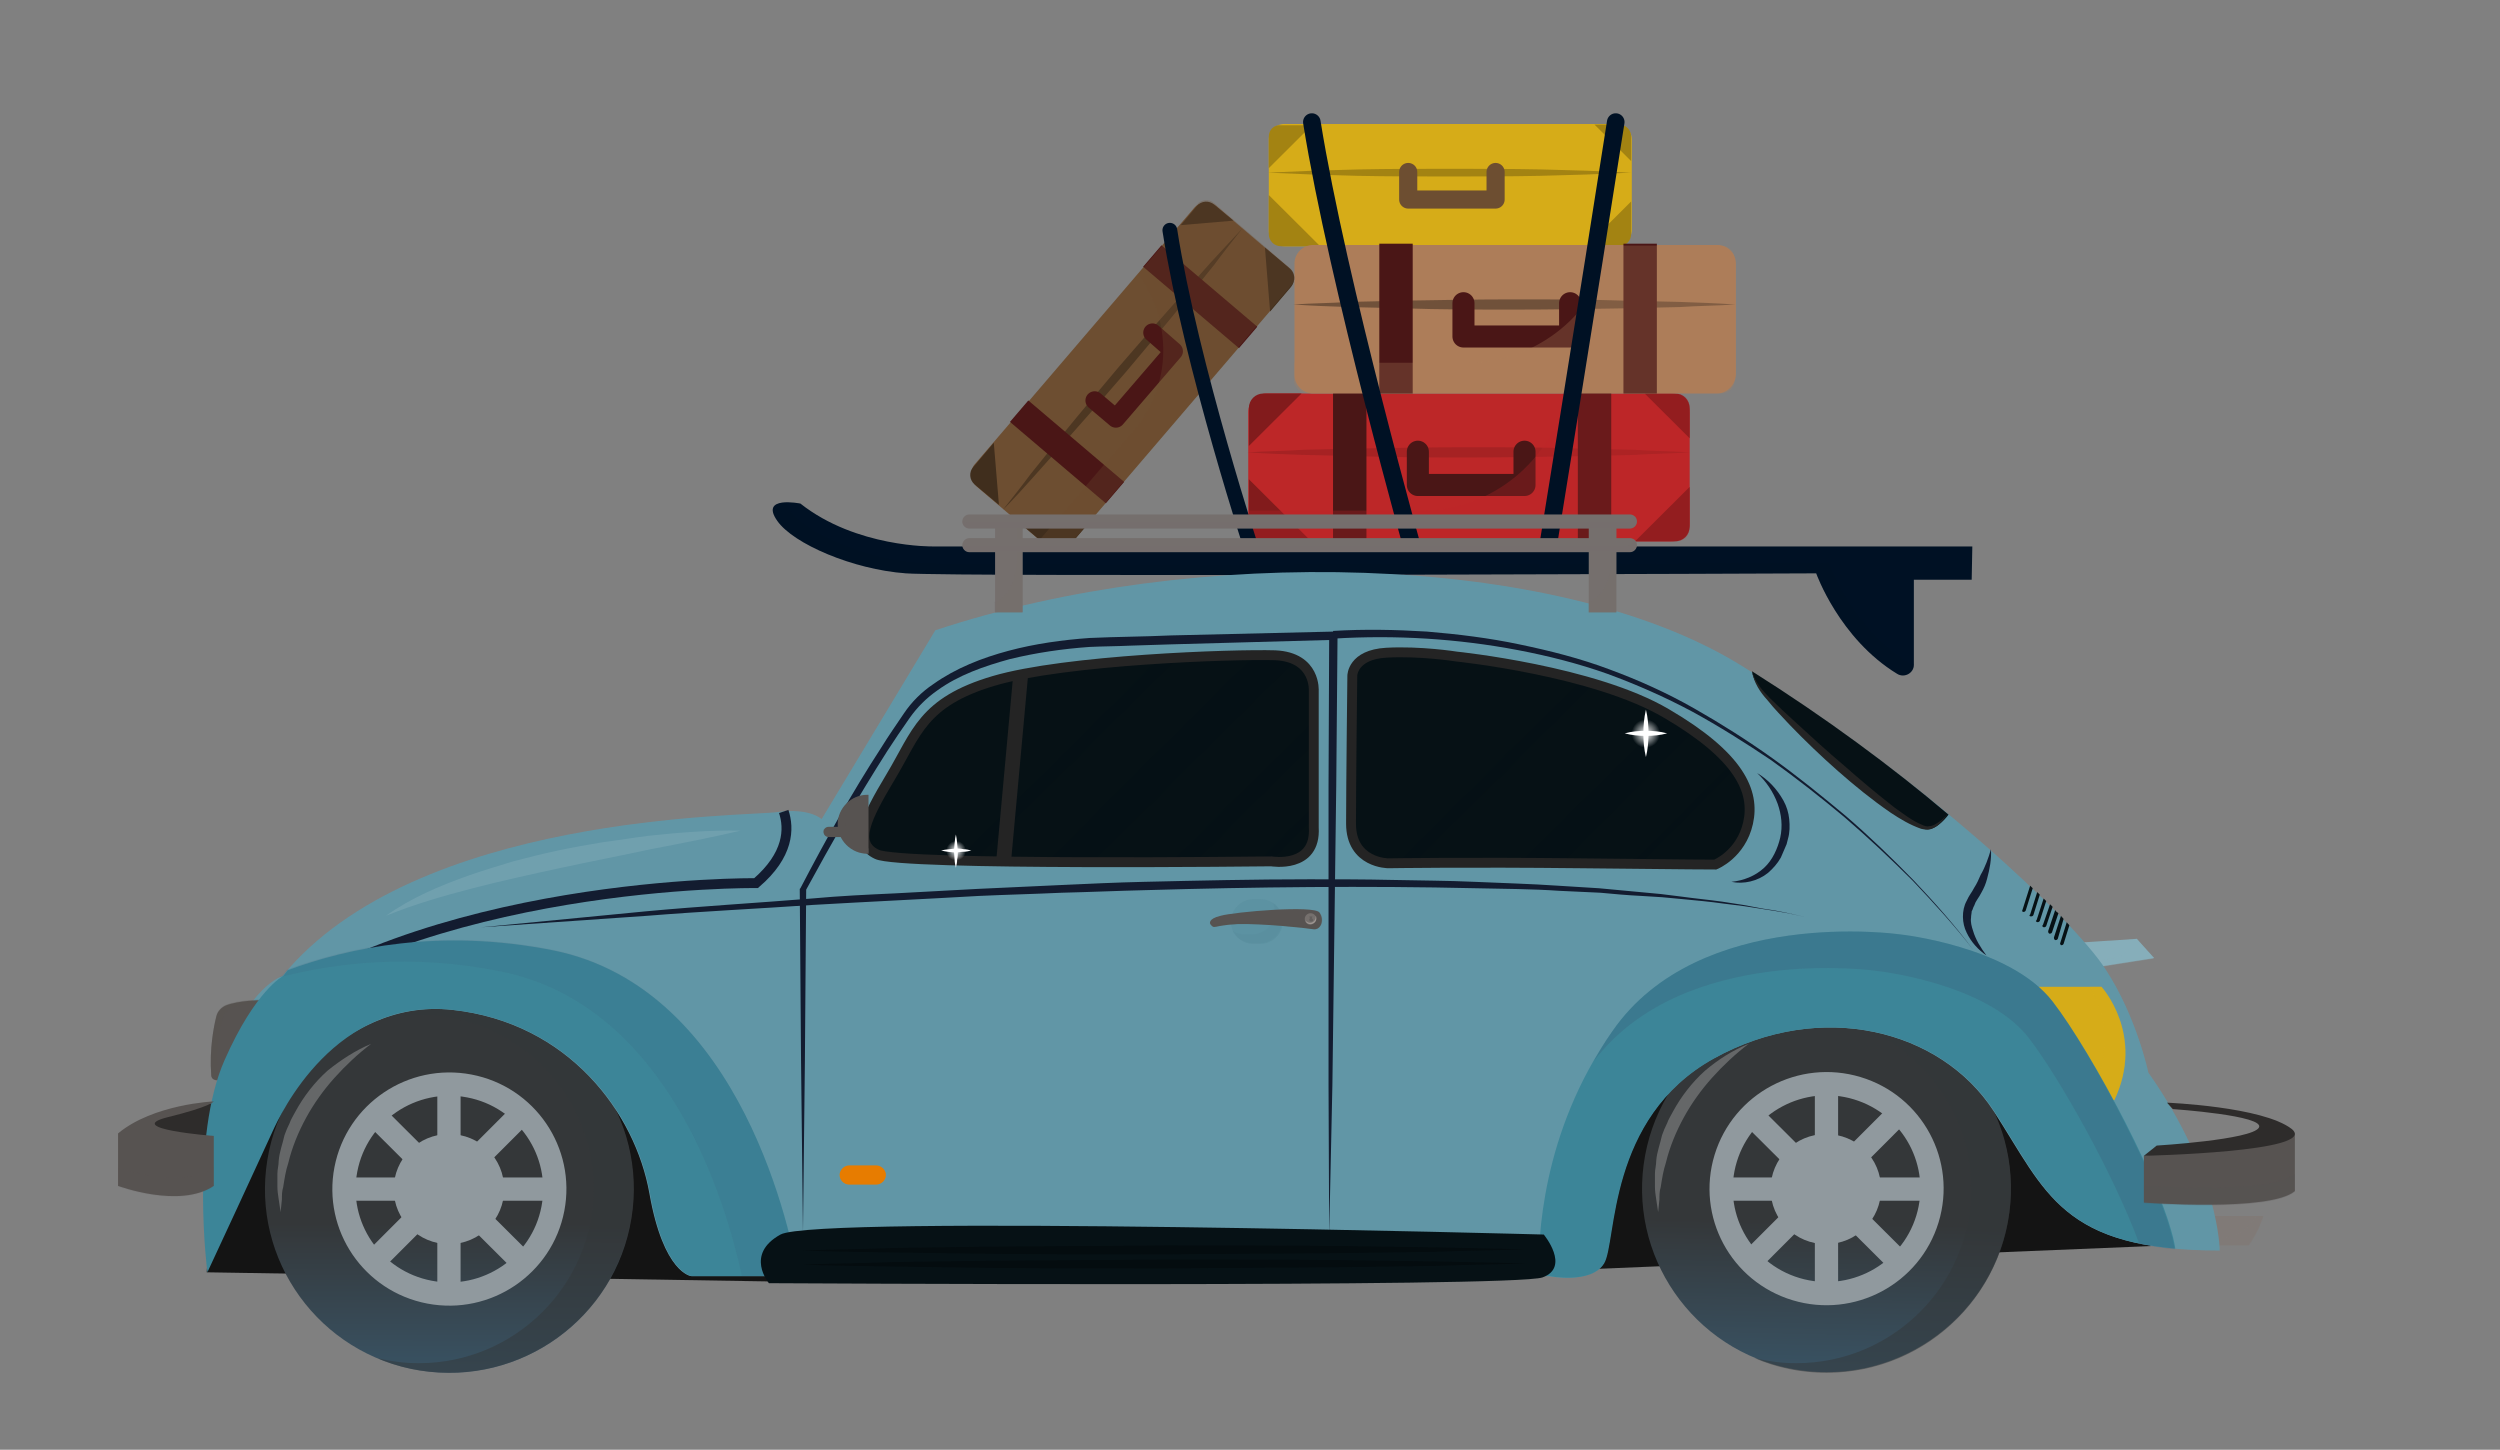<svg width="338" height="196" viewBox="0 0 338 196" fill="none" xmlns="http://www.w3.org/2000/svg">
<rect x="0" y="0" width="338" height="196" fill="#808080" stroke="none"/>
<path d="M266.659 73.879H126.109C126.109 73.879 115.772 74.053 108.214 68.081C108.214 68.081 102.655 66.956 105.087 70.418C107.259 73.533 115.337 76.995 122.46 77.514C129.583 78.033 245.55 77.514 245.55 77.514C245.55 77.514 248.677 86.341 256.495 91.101C257.451 91.707 258.754 91.014 258.754 89.889V78.38H266.572L266.659 73.879Z" fill="#001124"/>
<g opacity="0.32">
<path opacity="0.32" d="M258.233 89.63C250.415 84.957 247.288 76.043 247.288 76.043C247.288 76.043 131.321 76.562 124.198 76.043C117.075 75.524 108.997 72.062 106.825 68.947C106.565 68.514 106.391 68.254 106.304 67.908C105.001 67.995 103.698 68.427 105.088 70.418C107.259 73.533 115.338 76.995 122.461 77.514C129.584 78.033 245.551 77.514 245.551 77.514C245.551 77.514 248.678 86.341 256.496 91.101C257.452 91.707 258.755 91.014 258.755 89.889V89.803C258.581 89.716 258.407 89.716 258.233 89.63Z" fill="#001124"/>
</g>
<path d="M225.919 73.189H171.28C169.89 73.189 168.761 72.064 168.761 70.679V55.708C168.761 54.323 169.89 53.198 171.28 53.198H225.919C227.309 53.198 228.438 54.323 228.438 55.708V70.766C228.438 72.15 227.309 73.189 225.919 73.189Z" fill="#BD2728"/>
<path d="M170.845 73.187H177.273L168.847 64.793V71.197C168.847 72.322 169.716 73.187 170.845 73.187Z" fill="#821B1C"/>
<path d="M168.848 55.188V60.294L175.971 53.198H170.846C169.717 53.198 168.848 54.063 168.848 55.188Z" fill="#821B1C"/>
<path d="M228.437 71.197V65.831L221.054 73.187H226.439C227.569 73.187 228.437 72.322 228.437 71.197Z" fill="#821B1C"/>
<path d="M226.439 53.197H222.357L228.437 59.255V55.188C228.437 54.063 227.569 53.197 226.439 53.197Z" fill="#821B1C"/>
<path d="M228.437 61.158C225.918 61.331 223.486 61.331 220.967 61.504L213.496 61.677C208.545 61.764 203.507 61.85 198.555 61.85C193.604 61.85 188.566 61.85 183.614 61.677L176.144 61.504C173.625 61.417 171.192 61.331 168.673 61.158C171.192 60.985 173.625 60.985 176.144 60.812L183.614 60.639C188.566 60.552 193.604 60.466 198.555 60.466C203.507 60.466 208.545 60.466 213.496 60.639L220.967 60.812C223.399 60.985 225.918 60.985 228.437 61.158Z" fill="#A62223"/>
<path d="M184.744 53.023H180.227V73.274H184.744V53.023Z" fill="#4A1616"/>
<path d="M217.84 53.023H213.323V73.274H217.84V53.023Z" fill="#4A1616"/>
<path d="M206.113 61.071V65.571H191.693V61.071" stroke="#4A1616" stroke-width="2.983" stroke-miterlimit="10" stroke-linecap="round" stroke-linejoin="round"/>
<path opacity="0.28" d="M211.76 53.198C209.849 62.198 201.771 69.035 192.128 69.035H168.848V71.285C168.848 72.323 169.717 73.189 170.759 73.189H226.614C227.657 73.189 228.438 72.41 228.438 71.371V55.015C228.438 53.977 227.57 53.198 226.614 53.198H211.76Z" fill="#BD2728"/>
<path d="M218.535 33.292H173.625C172.496 33.292 171.54 32.34 171.54 31.215V18.84C171.54 17.715 172.496 16.763 173.625 16.763H218.535C219.664 16.763 220.62 17.715 220.62 18.84V31.215C220.533 32.34 219.577 33.292 218.535 33.292Z" fill="#D6AC18"/>
<path d="M173.19 33.292H178.489L171.54 26.369V31.648C171.54 32.514 172.235 33.292 173.19 33.292Z" fill="#A38312"/>
<path d="M171.54 18.494V22.734L177.36 16.936H173.19C172.235 16.85 171.54 17.542 171.54 18.494Z" fill="#A38312"/>
<path d="M220.533 31.648V27.235L214.539 33.206H218.969C219.838 33.292 220.533 32.514 220.533 31.648Z" fill="#A38312"/>
<path d="M218.882 16.85H215.581L220.533 21.782V18.494C220.533 17.542 219.838 16.85 218.882 16.85Z" fill="#A38312"/>
<path d="M220.533 23.34C218.448 23.427 216.45 23.513 214.365 23.6L208.198 23.773C204.115 23.859 200.032 23.859 195.863 23.859C191.78 23.859 187.697 23.859 183.528 23.773L177.534 23.6C175.449 23.513 173.451 23.427 171.366 23.34C173.451 23.253 175.449 23.167 177.534 23.08L183.701 22.907C187.784 22.821 191.867 22.821 196.036 22.821C200.119 22.821 204.202 22.821 208.371 22.907L214.539 23.08C216.45 23.167 218.448 23.253 220.533 23.34Z" fill="#A38312"/>
<path d="M202.204 23.254V26.975H190.39V23.254" stroke="#6D4E31" stroke-width="2.453" stroke-miterlimit="10" stroke-linecap="round" stroke-linejoin="round"/>
<path d="M232.174 53.198H177.535C176.145 53.198 175.016 52.073 175.016 50.688V35.63C175.016 34.246 176.145 33.121 177.535 33.121H232.174C233.564 33.121 234.693 34.246 234.693 35.63V50.688C234.606 52.073 233.477 53.198 232.174 53.198Z" fill="#AD7D59"/>
<path d="M234.605 41.167C232.086 41.34 229.654 41.34 227.134 41.513L219.664 41.686C214.713 41.773 209.674 41.859 204.723 41.859C199.771 41.859 194.733 41.859 189.782 41.686L182.311 41.513C179.792 41.427 177.36 41.34 174.841 41.167C177.36 40.994 179.792 40.994 182.311 40.821L189.782 40.648C194.733 40.561 199.771 40.475 204.723 40.475C209.674 40.475 214.713 40.475 219.664 40.648L227.134 40.821C229.654 40.908 232.086 40.994 234.605 41.167Z" fill="#70513A"/>
<path d="M190.998 32.946H186.481V53.196H190.998V32.946Z" fill="#4A1616"/>
<path d="M224.007 32.946H219.49V53.196H224.007V32.946Z" fill="#4A1616"/>
<path d="M212.28 40.994V45.494H197.86V40.994" stroke="#4A1616" stroke-width="2.983" stroke-miterlimit="10" stroke-linecap="round" stroke-linejoin="round"/>
<path opacity="0.28" d="M217.927 33.208C216.016 42.208 207.937 49.045 198.295 49.045H174.928V51.295C174.928 52.334 175.797 53.199 176.839 53.199H232.694C233.737 53.199 234.519 52.42 234.519 51.382V35.026C234.519 33.987 233.65 33.208 232.694 33.208H217.927Z" fill="#AD7D59"/>
<path d="M174.32 39.007L144.612 73.709C143.83 74.575 142.527 74.661 141.659 73.969L132.016 65.748C131.148 64.969 131.061 63.671 131.756 62.805L161.464 28.103C162.246 27.237 163.549 27.151 164.418 27.843L174.06 36.064C175.015 36.843 175.102 38.141 174.32 39.007Z" fill="#6D4E31"/>
<path d="M144.351 74.053L147.825 69.985L137.923 70.764L142.005 74.226C142.7 74.832 143.83 74.745 144.351 74.053Z" fill="#402E1D"/>
<path d="M131.755 65.485L135.056 68.254L134.361 59.86L131.581 63.149C130.973 63.841 131.06 64.879 131.755 65.485Z" fill="#402E1D"/>
<path d="M174.407 36.321L171.019 33.466L171.714 42.12L174.58 38.745C175.188 37.966 175.102 36.927 174.407 36.321Z" fill="#402E1D"/>
<path d="M161.811 27.841L159.639 30.438L166.762 29.832L164.156 27.668C163.461 27.062 162.419 27.149 161.811 27.841Z" fill="#402E1D"/>
<path d="M167.979 30.869C166.676 32.513 165.373 34.158 164.156 35.802L160.247 40.648C157.641 43.85 154.949 47.052 152.256 50.254C149.563 53.37 146.783 56.572 144.003 59.687L139.834 64.36C138.444 65.918 137.054 67.476 135.577 68.947C136.88 67.302 138.183 65.658 139.4 64.014L143.309 59.168C145.915 55.966 148.607 52.764 151.3 49.562C153.993 46.446 156.773 43.244 159.553 40.129L163.722 35.456C165.112 33.985 166.502 32.427 167.979 30.869Z" fill="#4D3722"/>
<path d="M139.028 54.144L136.548 57.041L149.505 68.046L151.985 65.149L139.028 54.144Z" fill="#4A1616"/>
<path d="M157.03 33.166L154.55 36.064L167.507 47.069L169.987 44.171L157.03 33.166Z" fill="#4A1616"/>
<path d="M155.817 44.975L158.684 47.485L150.866 56.572L147.999 54.149" stroke="#4A1616" stroke-width="2.499" stroke-miterlimit="10" stroke-linecap="round" stroke-linejoin="round"/>
<path opacity="0.28" d="M153.819 37.1C158.51 43.244 158.51 52.072 153.298 58.129L140.615 72.928L142.092 74.139C142.787 74.745 143.83 74.659 144.351 73.966L174.667 38.485C175.188 37.879 175.101 36.927 174.493 36.321L164.069 27.408C163.461 26.888 162.419 26.975 161.898 27.581L153.819 37.1Z" fill="#6D4E31"/>
<path d="M208.979 75.783C208.979 75.783 215.06 38.225 218.448 16.503" stroke="#001124" stroke-width="2.376" stroke-miterlimit="10" stroke-linecap="round"/>
<path d="M191.432 75.783C191.432 75.783 180.835 38.225 177.36 16.503" stroke="#001124" stroke-width="2.376" stroke-miterlimit="10" stroke-linecap="round"/>
<path d="M169.629 75.524C169.629 75.524 161.029 49.389 158.162 31.129" stroke="#001124" stroke-width="2" stroke-miterlimit="10" stroke-linecap="round"/>
<path d="M215.06 171.583L290.808 168.468C290.808 168.468 258.754 123.38 234.344 131.515C210.022 139.65 215.06 171.583 215.06 171.583Z" fill="#141414"/>
<path d="M27.95 172.016L107.954 173.314C107.954 173.314 78.94 126.236 54.096 132.727C29.166 139.131 27.95 172.016 27.95 172.016Z" fill="#141414"/>
<path d="M85.372 164.722C87.573 151.182 78.338 138.435 64.745 136.252C51.151 134.07 38.347 143.277 36.146 156.818C33.945 170.358 43.18 183.105 56.773 185.288C70.367 187.47 83.171 178.263 85.372 164.722Z" fill="url(#paint0_linear_21_18)"/>
<path opacity="0.51" d="M60.698 135.929C57.224 135.929 53.923 136.621 50.969 137.919C52.793 137.486 54.705 137.227 56.616 137.227C69.645 137.227 80.243 147.785 80.243 160.766C80.243 173.747 69.645 184.305 56.616 184.305C54.618 184.305 52.793 184.045 50.969 183.612C53.923 184.91 57.224 185.603 60.698 185.603C74.423 185.603 85.629 174.526 85.629 160.766C85.629 147.006 74.51 135.929 60.698 135.929Z" fill="#343739"/>
<path d="M74.749 163.43C76.236 155.732 71.176 148.297 63.448 146.823C55.721 145.349 48.251 150.394 46.764 158.091C45.278 165.789 50.337 173.224 58.065 174.698C65.793 176.172 73.263 171.127 74.749 163.43Z" stroke="#90999E" stroke-width="3.146" stroke-miterlimit="10"/>
<path d="M68.169 160.766C68.169 164.833 64.868 168.208 60.698 168.208C56.616 168.208 53.228 164.92 53.228 160.766C53.228 156.698 56.529 153.323 60.698 153.323C64.868 153.323 68.169 156.612 68.169 160.766Z" fill="#90999E"/>
<path d="M60.698 146.487V174.958" stroke="#90999E" stroke-width="3.146" stroke-miterlimit="10"/>
<path d="M46.452 160.766H75.031" stroke="#90999E" stroke-width="3.146" stroke-miterlimit="10"/>
<path d="M50.448 170.631L70.601 150.468" stroke="#90999E" stroke-width="3.146" stroke-miterlimit="10"/>
<path d="M50.622 150.727L70.775 170.804" stroke="#90999E" stroke-width="3.146" stroke-miterlimit="10"/>
<path d="M71.991 149.948C73.902 152.544 74.945 155.66 74.945 159.035C74.945 167.602 67.908 174.612 59.309 174.612C54.878 174.612 50.883 172.795 48.016 169.852C50.883 173.747 55.486 176.343 60.698 176.343C69.298 176.343 76.334 169.333 76.334 160.766C76.334 156.525 74.684 152.718 71.991 149.948Z" fill="#90999E"/>
<g opacity="0.49">
<path opacity="0.49" d="M50.187 141.121C48.363 142.506 46.713 144.063 45.236 145.708C43.759 147.352 42.456 149.169 41.414 151.073C40.371 152.977 39.503 155.054 38.982 157.218C38.634 158.256 38.46 159.381 38.287 160.506C38.113 161.025 38.113 161.631 38.113 162.15C38.026 162.756 38.026 163.275 37.939 163.881C37.852 163.275 37.766 162.756 37.679 162.15C37.592 161.545 37.505 161.025 37.505 160.42V158.689C37.505 158.083 37.679 157.564 37.679 156.958C37.766 155.746 38.2 154.708 38.46 153.496C38.634 152.977 38.895 152.371 39.155 151.852C39.329 151.333 39.676 150.814 39.937 150.294C41.066 148.217 42.543 146.313 44.281 144.756C46.105 143.285 48.103 141.986 50.187 141.121Z" fill="white"/>
</g>
<path d="M271.464 165.171C273.963 151.682 265.011 138.737 251.468 136.258C237.926 133.78 224.921 142.706 222.422 156.196C219.923 169.686 228.875 182.631 242.418 185.109C255.96 187.588 268.965 178.661 271.464 165.171Z" fill="url(#paint1_linear_21_18)"/>
<path opacity="0.51" d="M246.94 135.928C243.465 135.928 240.164 136.621 237.211 137.919C239.035 137.486 240.946 137.227 242.857 137.227C255.887 137.227 266.485 147.784 266.485 160.765C266.485 173.746 255.887 184.304 242.857 184.304C240.859 184.304 239.035 184.045 237.211 183.612C240.164 184.91 243.465 185.602 246.94 185.602C260.665 185.602 271.871 174.525 271.871 160.765C271.784 147.006 260.665 135.928 246.94 135.928Z" fill="#343739"/>
<path d="M260.59 164.809C262.875 157.308 258.622 149.39 251.09 147.124C243.558 144.857 235.6 149.1 233.315 156.601C231.03 164.101 235.283 172.019 242.815 174.286C250.347 176.552 258.305 172.309 260.59 164.809Z" stroke="#90999E" stroke-width="3.146" stroke-miterlimit="10"/>
<path d="M254.323 160.766C254.323 164.833 251.022 168.208 246.853 168.208C242.77 168.208 239.382 164.92 239.382 160.766C239.382 156.698 242.683 153.323 246.853 153.323C251.022 153.323 254.323 156.612 254.323 160.766Z" fill="#90999E"/>
<path d="M246.94 146.486V174.958" stroke="#90999E" stroke-width="3.146" stroke-miterlimit="10"/>
<path d="M232.607 160.765H261.186" stroke="#90999E" stroke-width="3.146" stroke-miterlimit="10"/>
<path d="M236.603 170.631L256.756 150.467" stroke="#90999E" stroke-width="3.146" stroke-miterlimit="10"/>
<path d="M236.777 150.727L256.93 170.804" stroke="#90999E" stroke-width="3.146" stroke-miterlimit="10"/>
<path d="M258.146 149.948C260.057 152.544 261.099 155.66 261.099 159.035C261.099 167.602 254.063 174.612 245.463 174.612C241.033 174.612 237.037 172.795 234.171 169.852C237.037 173.747 241.641 176.343 246.853 176.343C255.453 176.343 262.489 169.333 262.489 160.766C262.489 156.525 260.839 152.717 258.146 149.948Z" fill="#90999E"/>
<g opacity="0.49">
<path opacity="0.49" d="M236.429 141.121C234.605 142.505 232.954 144.063 231.478 145.707C230.001 147.352 228.698 149.169 227.656 151.073C226.613 152.977 225.745 155.054 225.223 157.217C224.876 158.256 224.702 159.381 224.528 160.506C224.355 161.025 224.355 161.631 224.355 162.15C224.268 162.756 224.268 163.275 224.181 163.881C224.094 163.275 224.007 162.756 223.92 162.15C223.833 161.544 223.747 161.025 223.747 160.419V158.688C223.747 158.083 223.92 157.563 223.92 156.958C224.007 155.746 224.442 154.708 224.702 153.496C224.876 152.977 225.136 152.371 225.397 151.852C225.571 151.333 225.918 150.813 226.179 150.294C227.308 148.217 228.785 146.313 230.522 144.756C232.259 143.284 234.257 141.986 236.429 141.121Z" fill="white"/>
</g>
<path d="M29.34 148.996C29.34 148.996 19.958 150.727 19.611 152.631C19.35 154.535 28.732 154.362 28.732 154.362L29.34 148.996Z" fill="#2E2C2B"/>
<path d="M281.078 127.448L288.896 126.928L291.242 129.525L282.989 130.823L281.078 127.448Z" fill="#86AEBA"/>
<path opacity="0.33" d="M288.896 126.928L287.854 127.015C288.115 128.053 287.507 129.179 286.29 129.438L282.468 130.044L282.903 130.909L291.155 129.611L288.896 126.928Z" fill="#86AEBA"/>
<path d="M297.323 164.4H306.009C306.009 164.4 305.314 166.65 304.011 168.381H298.712L297.323 164.4Z" fill="#807A77"/>
<path opacity="0.32" d="M304.967 164.4C304.011 166.218 302.1 167.343 300.015 167.343H298.365L298.712 168.381H304.011C305.401 166.65 306.009 164.4 306.009 164.4H304.967Z" fill="#807A77"/>
<path d="M111.081 110.746C111.081 110.746 109.517 109.188 105.087 109.794C100.657 110.399 56.181 109.967 38.2 131.948C38.2 131.948 33.336 133.506 30.295 143.285C27.168 153.064 28.124 162.756 28.124 162.756C28.124 162.756 33.162 156.958 34.291 154.448C35.42 151.939 45.323 134.804 61.133 136.534C76.942 138.265 85.89 150.554 87.801 161.371C89.712 172.189 93.447 172.535 93.447 172.535H209.414C209.414 172.535 215.06 173.66 216.797 170.804C218.535 167.949 217.145 151.16 231.652 143.112C246.158 135.063 262.402 139.217 269.525 150.208C276.648 161.198 278.646 169.074 300.102 169.074C300.102 169.074 300.102 158.689 290.46 145.015C290.46 145.015 288.897 137.486 284.64 130.996C280.384 124.419 260.057 105.034 235.126 89.803C210.196 74.572 161.29 73.62 126.456 85.216L111.081 110.746Z" fill="#6196A6"/>
<path d="M31.859 139.217C57.137 118.88 102.22 119.399 102.22 119.399C106.651 115.592 106.737 112.043 105.956 109.707" stroke="#131C30" stroke-width="1.335" stroke-miterlimit="10"/>
<path d="M179.705 166.996L179.618 146.746V126.496V106.245L179.705 85.995L180.227 86.514L158.249 87.12L152.777 87.293C150.953 87.38 149.128 87.38 147.304 87.466C143.656 87.726 140.094 88.245 136.533 89.11C133.058 90.062 129.583 91.274 126.717 93.351C125.24 94.389 124.024 95.601 122.982 97.072C121.939 98.543 120.897 100.101 119.941 101.572C116.032 107.716 112.384 114.034 108.909 120.438L108.996 120.265L108.822 143.458L108.562 166.65L108.301 143.458L108.127 120.265V120.178L108.214 120.092C111.602 113.601 115.164 107.197 119.159 101.053C120.115 99.495 121.157 98.024 122.2 96.466C123.242 94.909 124.632 93.524 126.196 92.485C129.236 90.322 132.798 88.937 136.359 87.985C139.921 87.033 143.656 86.514 147.304 86.255C151.039 86.082 154.601 86.082 158.336 85.908L180.313 85.389H180.835V85.908L180.661 106.159L180.4 126.409L180.14 146.66L179.705 166.996Z" fill="#131C30"/>
<path d="M236.864 90.755C237.037 91.707 237.645 93.005 239.035 94.562C242.51 98.457 257.19 112.303 260.665 112.13C261.62 112.043 262.576 111.265 263.445 110.14C255.887 103.736 246.766 96.986 236.864 90.755Z" fill="#061115"/>
<path d="M236.864 90.755C237.298 92.226 238.253 93.351 239.296 94.389C240.338 95.428 241.467 96.466 242.597 97.505C244.768 99.495 247.027 101.572 249.285 103.476C251.544 105.466 253.802 107.37 256.148 109.188C257.364 110.053 258.58 111.005 259.883 111.524C260.231 111.697 260.578 111.784 260.839 111.697C261.186 111.697 261.534 111.524 261.794 111.351C262.402 111.005 263.01 110.486 263.445 109.88C263.01 110.486 262.576 111.092 261.968 111.611C261.62 111.87 261.273 112.043 260.926 112.13C260.491 112.217 260.057 112.13 259.709 112.044C258.233 111.524 256.93 110.745 255.627 109.88C253.108 108.149 250.762 106.245 248.504 104.255C246.245 102.264 244.073 100.188 241.989 98.024C240.946 96.899 239.904 95.861 238.948 94.649C237.993 93.611 237.124 92.312 236.864 90.755Z" fill="#242424"/>
<path d="M177.621 111.87V93.437C177.621 93.437 177.968 88.851 172.409 88.591C166.762 88.418 144.003 89.197 134.361 92.053C124.719 94.909 123.937 99.149 120.463 104.947C116.988 110.745 115.424 114.034 118.551 115.505C121.679 117.063 171.887 116.457 171.887 116.457C171.887 116.457 177.968 117.496 177.621 111.87Z" fill="#061115"/>
<path opacity="0.45" d="M156.686 89.024L129.236 116.37C130.018 116.37 130.886 116.37 131.668 116.457L159.292 88.937C158.51 88.937 157.641 89.024 156.686 89.024Z" fill="#061115"/>
<path opacity="0.45" d="M172.322 88.591C171.627 88.591 170.671 88.591 169.542 88.591L141.397 116.63C143.482 116.63 145.654 116.63 147.738 116.63L175.188 89.284C174.493 88.851 173.625 88.591 172.322 88.591Z" fill="#061115"/>
<path opacity="0.45" d="M177.621 97.332L158.25 116.63C159.379 116.63 160.508 116.63 161.55 116.63L177.621 100.62V97.332Z" fill="#061115"/>
<path opacity="0.45" d="M177.621 108.928L169.976 116.544C170.845 116.544 171.453 116.544 171.714 116.544L177.621 110.659V108.928Z" fill="#061115"/>
<path d="M177.621 111.87V93.437C177.621 93.437 177.968 88.851 172.409 88.591C166.762 88.418 144.003 89.197 134.361 92.053C124.719 94.909 123.937 99.149 120.463 104.947C116.988 110.745 115.424 114.034 118.551 115.505C121.679 117.063 171.887 116.457 171.887 116.457C171.887 116.457 177.968 117.496 177.621 111.87Z" stroke="#242424" stroke-width="1.335" stroke-miterlimit="10"/>
<path d="M196.905 88.764C196.905 88.764 215.494 90.668 225.31 96.466C235.213 102.265 237.298 107.024 236.342 111.265C235.387 115.505 231.912 116.89 231.912 116.89C231.912 116.89 228.611 116.89 213.583 116.717C198.468 116.544 187.697 116.717 187.697 116.717C187.697 116.717 182.659 116.717 182.659 111.351C182.659 105.986 182.832 91.361 182.832 91.361C182.832 91.361 182.832 88.505 187.436 88.245C192.04 87.986 196.905 88.764 196.905 88.764Z" fill="#061115"/>
<path opacity="0.45" d="M213.67 91.966L188.826 116.717C189.434 116.717 190.216 116.717 191.172 116.717L215.494 92.486C214.886 92.312 214.278 92.139 213.67 91.966Z" fill="#061115"/>
<path opacity="0.45" d="M225.571 96.639L205.505 116.63C207.242 116.63 209.153 116.63 211.151 116.717L229.045 98.889C227.916 98.111 226.787 97.332 225.571 96.639Z" fill="#061115"/>
<path opacity="0.45" d="M233.997 103.303L220.446 116.803C220.88 116.803 221.314 116.803 221.749 116.803L234.518 104.082C234.431 103.822 234.257 103.563 233.997 103.303Z" fill="#061115"/>
<path d="M196.905 88.764C196.905 88.764 215.494 90.668 225.31 96.466C235.213 102.265 237.298 107.024 236.342 111.265C235.387 115.505 231.912 116.89 231.912 116.89C231.912 116.89 228.611 116.89 213.583 116.717C198.468 116.544 187.697 116.717 187.697 116.717C187.697 116.717 182.659 116.717 182.659 111.351C182.659 105.986 182.832 91.361 182.832 91.361C182.832 91.361 182.832 88.505 187.436 88.245C192.04 87.986 196.905 88.764 196.905 88.764Z" stroke="#242424" stroke-width="1.335" stroke-miterlimit="10"/>
<path d="M244.073 123.986C242.249 123.553 240.425 123.207 238.601 122.948L235.821 122.515L233.041 122.169C231.217 121.909 229.306 121.736 227.482 121.563L224.702 121.303L221.923 121.13C220.098 121.044 218.187 120.871 216.363 120.697L210.804 120.438C207.068 120.178 203.333 120.178 199.598 120.092C184.657 119.746 169.716 119.919 154.775 120.351C151.04 120.438 147.304 120.611 143.569 120.697C139.834 120.871 136.098 120.957 132.363 121.13C124.893 121.563 117.422 121.909 109.952 122.342C102.481 122.861 95.011 123.207 87.54 123.813L65.042 125.371L87.366 123.207C94.837 122.515 102.307 122.082 109.778 121.476C113.513 121.13 117.248 120.957 120.984 120.784L132.189 120.178C135.925 120.005 139.66 119.832 143.395 119.659C147.131 119.486 150.866 119.313 154.601 119.226C162.072 119.053 169.542 118.88 177.013 118.88C180.748 118.88 184.483 118.88 188.218 118.967C191.954 119.053 195.689 119.053 199.424 119.226C203.159 119.399 206.895 119.486 210.63 119.746L216.189 120.092C218.014 120.265 219.925 120.438 221.749 120.611L224.529 120.871L227.308 121.217C229.132 121.476 231.043 121.649 232.868 121.909L235.647 122.342L238.427 122.861C240.425 123.121 242.249 123.553 244.073 123.986Z" fill="#131C30"/>
<path d="M180.227 85.303C184.483 85.043 188.653 85.13 192.909 85.389C197.079 85.736 201.335 86.255 205.418 87.12C209.587 87.986 213.67 89.024 217.579 90.495C221.575 91.966 225.397 93.697 229.045 95.774C232.694 97.851 236.255 100.101 239.643 102.524C243.031 104.947 246.332 107.63 249.546 110.313C252.76 113.082 255.713 115.938 258.667 118.967C261.534 121.996 264.313 125.111 266.832 128.486C264.313 125.198 261.447 122.082 258.58 119.053C255.627 116.111 252.586 113.255 249.372 110.486C246.158 107.803 242.857 105.207 239.469 102.784C235.995 100.447 232.433 98.197 228.785 96.207C225.05 94.216 221.314 92.572 217.319 91.101C213.41 89.716 209.327 88.678 205.244 87.899C201.161 87.12 196.992 86.601 192.822 86.341C188.653 86.082 184.483 86.082 180.313 86.341L180.227 85.303Z" fill="#131C30"/>
<path d="M237.558 104.514C239.035 105.38 240.251 106.678 241.12 108.236C241.554 109.014 241.815 109.88 241.902 110.745C241.989 111.611 241.989 112.563 241.728 113.428L241.554 114.12L241.294 114.726C241.12 115.159 240.946 115.505 240.772 115.938C240.338 116.717 239.73 117.409 239.035 118.015C237.645 119.14 235.734 119.572 234.084 119.226C235.734 119.053 237.298 118.447 238.514 117.322C239.643 116.284 240.338 114.726 240.686 113.255C241.033 111.697 240.859 110.14 240.338 108.668C239.73 107.024 238.775 105.639 237.558 104.514Z" fill="#131C30"/>
<path d="M269.178 114.813C269.265 116.198 269.004 117.496 268.657 118.794C268.483 119.486 268.222 120.092 267.875 120.698C267.701 121.044 267.527 121.303 267.354 121.563L267.093 121.996L266.919 122.429C266.745 122.688 266.746 122.948 266.572 123.207C266.572 123.467 266.485 123.727 266.485 124.073C266.398 124.679 266.572 125.284 266.746 125.804C267.093 127.015 267.788 128.14 268.57 129.179C267.44 128.4 266.485 127.361 265.877 126.063C265.269 124.852 265.182 123.121 265.877 121.823L266.137 121.303L266.398 120.871C266.572 120.611 266.745 120.352 266.919 120.005C267.267 119.486 267.527 118.88 267.788 118.275C268.396 117.236 268.83 116.025 269.178 114.813Z" fill="#131C30"/>
<path d="M273.521 123.294C273.608 123.294 273.782 123.294 273.869 123.121L274.824 120.092C274.737 120.005 274.564 119.832 274.477 119.746L273.434 123.034C273.348 123.121 273.434 123.294 273.521 123.294Z" fill="#061115"/>
<path d="M274.563 123.9C274.65 123.9 274.824 123.9 274.911 123.727L275.78 120.957C275.693 120.871 275.519 120.698 275.432 120.611L274.477 123.64C274.303 123.727 274.39 123.9 274.563 123.9Z" fill="#061115"/>
<path d="M275.432 124.678C275.519 124.678 275.693 124.678 275.78 124.505L276.648 121.822C276.561 121.736 276.388 121.563 276.301 121.476L275.345 124.419C275.171 124.505 275.258 124.592 275.432 124.678Z" fill="#061115"/>
<path d="M276.301 125.371C276.388 125.371 276.561 125.371 276.648 125.197L277.517 122.601C277.43 122.515 277.256 122.342 277.169 122.255L276.214 125.024C276.04 125.197 276.127 125.284 276.301 125.371Z" fill="#061115"/>
<path d="M277.864 123.034L276.909 125.89C276.909 125.977 276.909 126.15 277.082 126.236C277.169 126.236 277.343 126.236 277.43 126.063L278.299 123.467C278.038 123.294 277.951 123.207 277.864 123.034Z" fill="#061115"/>
<path d="M278.994 124.246C278.907 124.073 278.733 123.986 278.646 123.813L277.691 126.755C277.691 126.842 277.691 127.015 277.864 127.102C277.951 127.102 278.125 127.102 278.212 126.928L278.994 124.246Z" fill="#061115"/>
<path d="M278.646 127.794C278.733 127.794 278.907 127.794 278.994 127.621L279.776 125.111C279.689 124.938 279.515 124.852 279.428 124.678L278.559 127.448C278.473 127.534 278.559 127.707 278.646 127.794Z" fill="#061115"/>
<path d="M117.422 115.419H117.248C115.077 115.419 113.252 113.601 113.252 111.438C113.252 109.274 115.077 107.457 117.248 107.457H117.422V115.419Z" fill="#575351"/>
<path opacity="0.35" d="M114.295 110.832C114.295 109.62 114.816 108.495 115.772 107.803C114.295 108.409 113.34 109.793 113.34 111.438C113.34 113.601 115.164 115.419 117.335 115.419H117.509V114.726C115.598 114.293 114.295 112.736 114.295 110.832Z" fill="#575351"/>
<path d="M114.556 113.169H112.036C111.602 113.169 111.342 112.822 111.342 112.476C111.342 112.044 111.689 111.784 112.036 111.784H114.556C114.99 111.784 115.251 112.13 115.251 112.476C115.337 112.822 114.99 113.169 114.556 113.169Z" fill="#575351"/>
<path opacity="0.35" d="M114.556 112.476H112.036C111.776 112.476 111.515 112.303 111.428 112.044C111.342 112.13 111.342 112.217 111.342 112.39C111.342 112.823 111.689 113.082 112.036 113.082H114.556C114.99 113.082 115.251 112.736 115.251 112.39C115.251 112.303 115.251 112.13 115.164 112.044C115.077 112.303 114.903 112.476 114.556 112.476Z" fill="#575351"/>
<path d="M275.606 133.419H284.119C284.119 133.419 290.026 139.909 285.856 148.737H276.909L275.606 133.419Z" fill="#D6AC18"/>
<path opacity="0.39" d="M284.119 133.419H282.555C284.032 135.929 285.943 140.861 283.076 147.006H276.735L276.909 148.737H285.856C290.113 139.909 284.119 133.419 284.119 133.419Z" fill="#D6AC18"/>
<path d="M35.16 135.236C35.16 135.236 32.38 135.236 30.556 135.929C29.948 136.188 29.426 136.708 29.253 137.4C28.905 138.784 28.297 141.813 28.558 145.362C28.558 145.794 28.905 146.054 29.34 146.054H30.99L35.16 135.236Z" fill="#575351"/>
<path opacity="0.28" d="M29.426 145.708C29.166 142.16 29.774 139.131 30.121 137.746C30.295 137.054 30.729 136.535 31.424 136.275C32.554 135.842 34.03 135.669 34.986 135.669L35.16 135.15C35.16 135.15 32.38 135.15 30.556 135.842C29.948 136.102 29.426 136.621 29.253 137.313C28.905 138.698 28.297 141.727 28.558 145.275C28.558 145.708 28.905 145.967 29.34 145.967H29.426C29.513 145.881 29.426 145.794 29.426 145.708Z" fill="#575351"/>
<path opacity="0.39" d="M170.411 127.621H169.455C167.805 127.621 166.415 126.236 166.415 124.592C166.415 122.948 167.805 121.563 169.455 121.563H170.411C172.061 121.563 173.451 122.948 173.451 124.592C173.451 126.236 172.061 127.621 170.411 127.621Z" fill="#558A9A"/>
<path opacity="0.25" d="M172.061 121.996C172.235 122.342 172.322 122.775 172.322 123.294C172.322 124.938 170.932 126.323 169.281 126.323H168.326C167.718 126.323 167.11 126.15 166.588 125.804C167.11 126.842 168.152 127.534 169.368 127.534H170.324C171.974 127.534 173.364 126.15 173.364 124.506C173.451 123.467 172.93 122.602 172.061 121.996Z" fill="#558A9A"/>
<path d="M163.635 124.938C163.635 124.938 163.201 124.246 165.025 123.813C166.849 123.294 177.707 122.342 178.402 123.38C179.097 124.419 178.576 125.803 177.534 125.63C176.491 125.457 170.758 124.851 167.283 124.938C163.896 125.111 164.243 125.717 163.635 124.938Z" fill="#575351"/>
<path opacity="0.17" d="M178.489 123.467C178.837 124.419 178.229 125.371 177.36 125.284C176.317 125.111 170.584 124.505 167.11 124.592C163.982 124.765 163.982 125.198 163.548 124.765C163.548 124.851 163.635 124.938 163.635 124.938C164.243 125.63 163.896 125.111 167.37 124.938C170.845 124.765 176.578 125.457 177.62 125.63C178.576 125.717 179.184 124.419 178.489 123.467Z" fill="#575351"/>
<path d="M277.517 135.409C271.697 127.88 256.843 126.323 256.843 126.323C256.843 126.323 229.74 122.428 218.013 139.39C208.371 153.15 207.937 167.602 208.024 172.535H209.501C209.501 172.535 215.147 173.66 216.884 170.804C218.621 167.948 217.232 151.16 231.738 143.111C246.245 135.063 262.489 139.217 269.612 150.208C276.04 160.073 278.212 167.429 294.108 168.814C292.892 161.025 282.816 142.246 277.517 135.409Z" fill="#3C8598"/>
<g opacity="0.43">
<path opacity="0.43" d="M253.629 131.255C253.629 131.255 268.483 132.813 274.303 140.342C278.559 145.881 285.943 159.121 289.244 168.208C290.721 168.468 292.284 168.727 294.022 168.9C292.806 161.112 282.729 142.246 277.517 135.409C271.697 127.88 256.843 126.323 256.843 126.323C256.843 126.323 229.74 122.428 218.014 139.39C217.058 140.688 216.276 142.073 215.494 143.458C227.569 127.534 253.629 131.255 253.629 131.255Z" fill="#394665"/>
</g>
<path d="M289.852 156.265V162.583C289.852 162.583 306.965 163.881 310.266 161.025V153.237L289.852 156.265Z" fill="#575351"/>
<path opacity="0.26" d="M289.852 160.246V162.67C289.852 162.67 306.965 163.968 310.266 161.112V158.689C306.878 161.545 289.852 160.246 289.852 160.246Z" fill="#575351"/>
<path d="M292.979 149.083C292.979 149.083 305.922 149.602 309.831 152.631C313.74 155.746 289.852 156.266 289.852 156.266L291.589 154.881C291.589 154.881 304.446 154.102 305.401 152.458C306.357 150.814 293.761 149.948 293.761 149.948L292.979 149.083Z" fill="#2E2C2B"/>
<path d="M74.771 128.486C59.569 125.457 47.06 128.14 38.895 131.169C38.721 131.428 38.461 131.688 38.287 131.948C38.287 131.948 34.552 133.852 30.382 143.284C25.691 153.842 28.037 172.016 28.037 172.016C28.037 172.016 35.681 155.573 36.81 153.063C37.94 150.554 45.323 134.803 61.22 136.534C77.029 138.265 85.977 150.554 87.888 161.371C89.799 172.189 93.534 172.535 93.534 172.535H107.954C107.085 167.689 100.57 133.678 74.771 128.486Z" fill="#3C8598"/>
<g opacity="0.31">
<path opacity="0.31" d="M67.735 131.342C90.494 135.929 98.225 162.843 100.31 172.535H107.867C107.085 167.689 100.57 133.592 74.684 128.4C59.482 125.371 46.974 128.053 38.808 131.082C38.634 131.342 38.374 131.602 38.2 131.861C38.2 131.861 37.94 131.948 37.505 132.207C45.323 130.13 55.747 128.919 67.735 131.342Z" fill="#394665"/>
</g>
<path d="M28.905 148.91C28.905 148.91 20.74 149.256 15.962 153.237V160.333C15.962 160.333 24.301 163.448 28.905 160.333V153.583C28.905 153.583 16.57 152.631 22.564 151.073C28.558 149.602 28.905 148.91 28.905 148.91Z" fill="#575351"/>
<g opacity="0.31">
<path opacity="0.31" d="M15.962 157.823V160.419C15.962 160.419 24.301 163.535 28.905 160.419V157.823C24.301 160.939 15.962 157.823 15.962 157.823Z" fill="#575351"/>
</g>
<path d="M138.009 91.101L135.664 116.717" stroke="#242424" stroke-width="2.003" stroke-miterlimit="10"/>
<path d="M103.958 173.487C103.958 173.487 100.657 169.593 105.521 166.91C110.386 164.227 208.719 166.91 208.719 166.91C208.719 166.91 212.367 171.324 208.545 172.708C204.636 174.093 103.958 173.487 103.958 173.487Z" fill="#061115"/>
<path d="M108.475 169.073C112.558 168.9 116.64 168.9 120.723 168.727L132.971 168.554C141.137 168.468 149.302 168.468 157.468 168.381C165.633 168.381 173.798 168.381 181.964 168.468L194.038 168.641C198.121 168.727 202.204 168.814 206.286 168.9C202.204 169.073 198.121 169.073 194.038 169.247L181.79 169.42C173.625 169.506 165.459 169.506 157.294 169.593C149.128 169.593 140.963 169.593 132.797 169.506L120.549 169.333C116.64 169.247 112.558 169.247 108.475 169.073Z" fill="#040C0F"/>
<path d="M108.475 170.977C112.558 170.804 116.64 170.804 120.723 170.631L132.971 170.458C141.137 170.371 149.302 170.371 157.468 170.285C165.633 170.285 173.798 170.285 181.964 170.371L194.212 170.545C198.295 170.631 202.377 170.718 206.46 170.804C202.377 170.977 198.295 170.977 194.212 171.15L181.964 171.323C173.798 171.41 165.633 171.41 157.468 171.496C149.302 171.496 141.137 171.496 132.971 171.41L120.723 171.237C116.64 171.15 112.558 171.15 108.475 170.977Z" fill="#040C0F"/>
<path d="M177.968 124.246C177.968 123.813 177.62 123.467 177.186 123.467C176.752 123.467 176.404 123.813 176.404 124.246C176.404 124.678 176.752 125.025 177.186 125.025C177.62 124.938 177.968 124.592 177.968 124.246Z" fill="#75706D"/>
<path opacity="0.43" d="M177.881 123.813C177.881 123.9 177.881 123.986 177.881 123.986C177.881 124.419 177.534 124.765 177.1 124.765C176.839 124.765 176.578 124.592 176.491 124.419C176.578 124.765 176.839 124.938 177.186 124.938C177.621 124.938 177.968 124.592 177.968 124.159C177.968 124.073 177.968 123.9 177.881 123.813Z" fill="#D4C8C4"/>
<path d="M177.36 124.159L177.447 123.9H177.012L177.099 124.159C177.012 124.246 177.012 124.246 177.012 124.332C177.012 124.505 177.099 124.592 177.273 124.592C177.447 124.592 177.534 124.505 177.534 124.332C177.447 124.246 177.447 124.159 177.36 124.159Z" fill="#635F5D"/>
<g opacity="0.33">
<path opacity="0.33" d="M177.447 124.159C177.447 124.246 177.447 124.246 177.447 124.159C177.447 124.332 177.36 124.419 177.186 124.419C177.099 124.419 177.012 124.419 177.012 124.332C177.012 124.419 177.099 124.505 177.273 124.505C177.447 124.505 177.534 124.419 177.534 124.246C177.447 124.246 177.447 124.246 177.447 124.159Z" fill="#635F5D"/>
</g>
<g opacity="0.31">
<path opacity="0.31" d="M100.136 112.303C96.053 113.255 92.057 114.034 87.974 114.813C83.978 115.678 79.896 116.457 75.9 117.322C71.904 118.188 67.908 119.053 63.912 120.092C59.916 121.13 56.007 122.255 52.185 123.813C55.573 121.39 59.482 119.746 63.391 118.361C65.389 117.669 67.387 117.063 69.385 116.457C71.383 115.938 73.381 115.419 75.466 114.986C77.463 114.553 79.548 114.207 81.546 113.861C83.631 113.601 85.629 113.255 87.714 112.995C91.796 112.563 95.966 112.217 100.136 112.303Z" fill="white"/>
</g>
<path d="M138.271 70.331H134.536V82.793H138.271V70.331Z" fill="#756F6D"/>
<path opacity="0.31" d="M137.488 70.331V75.437C137.488 78.379 136.185 80.802 134.448 81.408V82.793H138.183V70.331H137.488Z" fill="#756F6D"/>
<path d="M218.535 70.331H214.799V82.793H218.535V70.331Z" fill="#756F6D"/>
<path opacity="0.31" d="M217.84 70.331V75.437C217.84 78.379 216.537 80.802 214.799 81.408V82.793H218.535V70.331H217.84Z" fill="#756F6D"/>
<path d="M220.359 74.658H131.06C130.539 74.658 130.104 74.226 130.104 73.706C130.104 73.187 130.539 72.754 131.06 72.754H220.359C220.88 72.754 221.314 73.187 221.314 73.706C221.314 74.226 220.88 74.658 220.359 74.658Z" fill="#756F6D"/>
<path opacity="0.26" d="M220.88 72.841C220.88 73.36 220.446 73.793 219.924 73.793H130.626C130.452 73.793 130.278 73.707 130.104 73.62C130.104 74.139 130.539 74.572 131.06 74.572H220.359C220.88 74.572 221.314 74.139 221.314 73.62C221.314 73.274 221.141 73.014 220.88 72.841Z" fill="#756F6D"/>
<path d="M220.359 71.456H131.06C130.539 71.456 130.104 71.024 130.104 70.504C130.104 69.985 130.539 69.552 131.06 69.552H220.359C220.88 69.552 221.314 69.985 221.314 70.504C221.314 71.024 220.88 71.456 220.359 71.456Z" fill="#756F6D"/>
<path opacity="0.26" d="M220.967 69.727C220.88 70.246 220.532 70.592 220.011 70.592H130.713C130.539 70.592 130.278 70.505 130.104 70.419V70.505C130.104 71.025 130.539 71.457 131.06 71.457H220.359C220.88 71.457 221.314 71.025 221.314 70.505C221.314 70.159 221.227 69.9 220.967 69.727Z" fill="#756F6D"/>
<path d="M129.236 112.823C129.41 113.601 129.41 114.294 129.497 115.073C129.497 115.419 129.497 115.851 129.41 116.198C129.41 116.544 129.323 116.976 129.236 117.323C129.149 116.976 129.062 116.544 129.062 116.198C129.062 115.851 128.975 115.419 128.975 115.073C129.062 114.294 129.062 113.515 129.236 112.823Z" fill="white"/>
<path d="M127.238 114.986C127.933 114.813 128.541 114.813 129.236 114.726C129.583 114.726 129.931 114.726 130.278 114.813C130.626 114.813 130.973 114.899 131.321 114.986C130.973 115.072 130.626 115.159 130.278 115.159C129.931 115.159 129.583 115.246 129.236 115.246C128.628 115.246 127.933 115.159 127.238 114.986Z" fill="white"/>
<path d="M127.846 114.986C127.846 114.207 128.454 113.601 129.236 113.601C130.018 113.601 130.626 114.207 130.626 114.986C130.626 115.765 130.018 116.371 129.236 116.371C128.541 116.371 127.846 115.765 127.846 114.986Z" fill="url(#paint2_radial_21_18)"/>
<path d="M222.53 95.947C222.791 96.986 222.878 98.111 222.878 99.149C222.878 100.187 222.791 101.313 222.53 102.351C222.27 101.313 222.183 100.187 222.183 99.149C222.183 98.111 222.27 97.072 222.53 95.947Z" fill="white"/>
<path d="M219.664 99.149C220.619 98.889 221.575 98.803 222.53 98.803C223.486 98.803 224.441 98.889 225.397 99.149C224.441 99.409 223.486 99.495 222.53 99.495C221.575 99.495 220.619 99.409 219.664 99.149Z" fill="white"/>
<path d="M220.532 99.149C220.532 98.024 221.401 97.158 222.53 97.158C223.66 97.158 224.528 98.024 224.528 99.149C224.528 100.274 223.66 101.139 222.53 101.139C221.401 101.139 220.532 100.274 220.532 99.149Z" fill="url(#paint3_radial_21_18)"/>
<path d="M118.465 160.16H114.816C114.121 160.16 113.513 159.554 113.513 158.862C113.513 158.169 114.121 157.563 114.816 157.563H118.465C119.159 157.563 119.768 158.169 119.768 158.862C119.768 159.554 119.159 160.16 118.465 160.16Z" fill="#E77C00"/>
<path opacity="0.34" d="M119.334 157.911C119.334 157.997 119.421 158.17 119.421 158.257C119.421 158.949 118.813 159.555 118.118 159.555H114.469C114.122 159.555 113.861 159.468 113.601 159.209C113.775 159.728 114.209 160.074 114.817 160.074H118.465C119.16 160.074 119.768 159.468 119.768 158.776C119.768 158.516 119.595 158.17 119.334 157.911Z" fill="#E77C00"/>
<defs>
<linearGradient id="paint0_linear_21_18" x1="59.5" y1="137.679" x2="59.454" y2="186.031" gradientUnits="userSpaceOnUse">
<stop offset="0.573" stop-color="#343739"/>
<stop offset="1" stop-color="#395364"/>
</linearGradient>
<linearGradient id="paint1_linear_21_18" x1="246.193" y1="137.571" x2="245.093" y2="185.911" gradientUnits="userSpaceOnUse">
<stop offset="0.573" stop-color="#343739"/>
<stop offset="1" stop-color="#395364"/>
</linearGradient>
<radialGradient id="paint2_radial_21_18" cx="0" cy="0" r="1" gradientUnits="userSpaceOnUse" gradientTransform="translate(129.266 115.013) scale(1.377 1.372)">
<stop stop-color="white"/>
<stop offset="0.974" stop-color="white" stop-opacity="0"/>
</radialGradient>
<radialGradient id="paint3_radial_21_18" cx="0" cy="0" r="1" gradientUnits="userSpaceOnUse" gradientTransform="translate(222.515 99.178) scale(1.982 1.975)">
<stop stop-color="white"/>
<stop offset="0.974" stop-color="white" stop-opacity="0"/>
</radialGradient>
</defs>
</svg>
